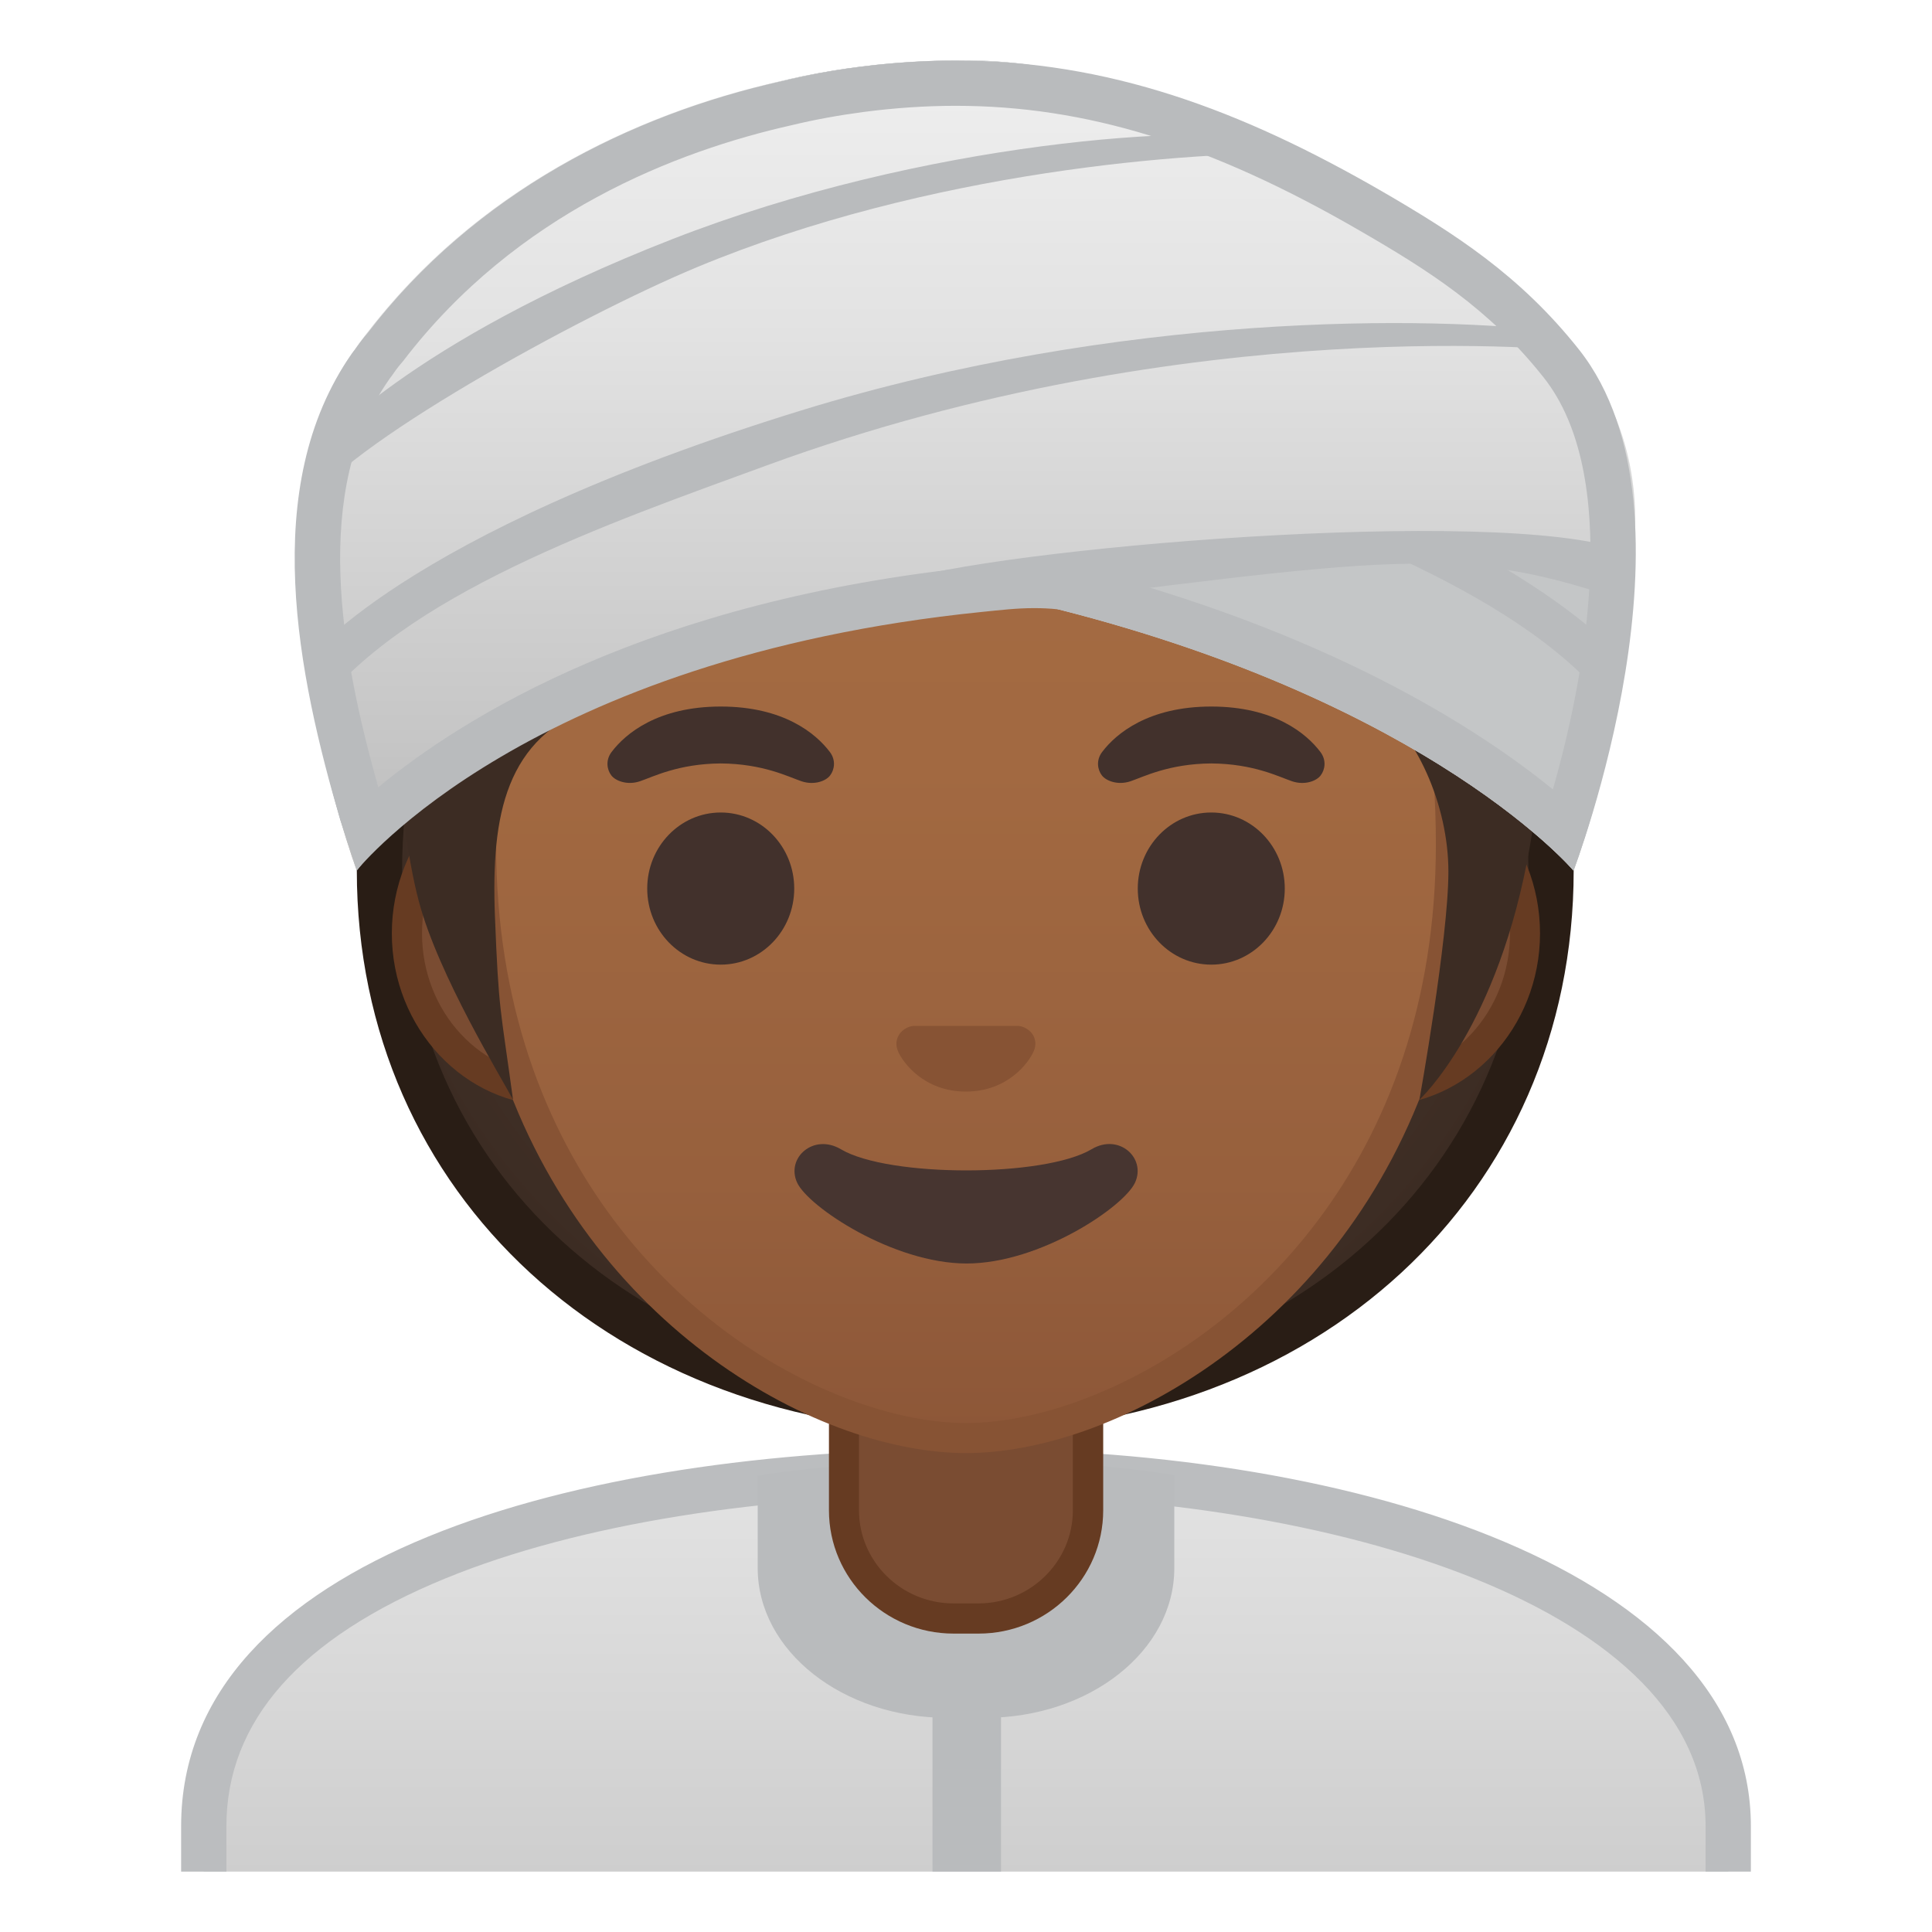 <svg width="100%" height="100%" viewBox="0 0 128 128" style="enable-background:new 0 0 128 128;" xmlns="http://www.w3.org/2000/svg" xmlns:xlink="http://www.w3.org/1999/xlink">
  <g id="Layer_5">
    <g>
      <defs>
        <rect id="SVGID_1_" height="120" width="120" x="4" y="4"/>
      </defs>
      <clipPath id="SVGID_2_">
        <use style="overflow:visible;" xlink:href="#SVGID_1_"/>
      </clipPath>
      <g id="XMLID_60_" style="clip-path:url(#SVGID_2_);">
        <linearGradient id="SVGID_3_" gradientUnits="userSpaceOnUse" x1="64" x2="64" y1="97.5" y2="130.5">
          <stop offset="5.160877e-04" style="stop-color:#E3E3E3"/>
          <stop offset="1" style="stop-color:#C9C9C9"/>
        </linearGradient>
        <path d="M13.5,130.5v-9.51c0-17.29,27.21-23.46,50.5-23.49h0.14c13.39,0,25.82,2.15,35.01,6.05 c7,2.98,15.35,8.42,15.35,17.44v9.51H13.5z" style="fill:url(#SVGID_3_);"/>
        <path d="M64.14,99c24.28,0,48.86,7.55,48.86,21.99V129H15v-8.01c0-6.95,4.88-12.47,14.52-16.42 C38.26,100.99,50.51,99.02,64,99L64.14,99 M64.14,96c-0.05,0-0.09,0-0.14,0c-25.65,0.03-52,7.1-52,24.99V132h104v-11.01 C116,104.13,89.9,96,64.14,96L64.14,96z" style="fill:#BBBDBF;"/>
      </g>
      <g style="clip-path:url(#SVGID_2_);">
        <path d="M62.75,113.81h2.51c6.93,0,12.54-4.44,12.54-9.91v-6.17c-4.32-0.68-8.86-1.02-13.42-1.01 c-4.79,0.01-9.59,0.35-14.18,1.04v6.13C50.2,109.37,55.82,113.81,62.75,113.81z" style="fill:#B9BBBD;"/>
        <rect height="17.95" style="fill:#B9BBBD;" width="4.54" x="61.78" y="111.5"/>
      </g>
    </g>
    <g id="XMLID_58_">
      <path d="M63.17,107.23c-4,0-7.26-3.22-7.26-7.17v-8.98h16.16v8.98c0,3.95-3.25,7.17-7.26,7.17H63.17z" style="fill:#7A4C32;"/>
      <path d="M71.08,92.08v7.98c0,3.4-2.81,6.17-6.26,6.17h-1.65c-3.45,0-6.26-2.77-6.26-6.17v-7.98H64H71.08 M73.08,90.08H64h-9.08v9.98c0,4.51,3.7,8.17,8.26,8.17h1.65c4.56,0,8.26-3.66,8.26-8.17V90.08L73.08,90.08z" style="fill:#663B22;"/>
    </g>
  </g>
  <g id="Layer_3">
    <g id="XMLID_67_">
      <g id="XMLID_68_">
        <radialGradient id="SVGID_4_" cx="31.057" cy="45.074" gradientTransform="matrix(1.034 0 0 1.019 31.845 7.928)" gradientUnits="userSpaceOnUse" r="38.158">
          <stop offset="0" style="stop-color:#554138"/>
          <stop offset="1" style="stop-color:#3C2C23"/>
        </radialGradient>
        <path d="M64,93.36c-22.52,0-38.86-15.01-38.86-35.69c0-20.45,16.62-43.31,38.86-43.31 c10.36,0,20.19,4.9,27.68,13.81c7.04,8.37,11.08,19.12,11.08,29.51C102.76,78.35,86.46,93.36,64,93.36z" style="fill:url(#SVGID_4_);"/>
        <path d="M64,15.86c9.91,0,19.33,4.71,26.53,13.27c6.72,7.98,10.73,18.65,10.73,28.54 c0,19.81-15.67,34.19-37.26,34.19c-21.65,0-37.36-14.38-37.36-34.19c0-9.88,4.03-20.55,10.78-28.54 C44.64,20.58,54.09,15.86,64,15.86 M64,12.86c-23.2,0-40.36,23.3-40.36,44.81c0,21.51,17.17,37.19,40.36,37.19 c23.2,0,40.26-15.68,40.26-37.19C104.26,36.17,87.2,12.86,64,12.86L64,12.86z" style="fill:#291D15;"/>
      </g>
    </g>
    <g>
      <path d="M36.67,72.26c-5.36,0-9.71-4.67-9.71-10.41c0-5.74,4.36-10.41,9.71-10.41h54.65 c5.36,0,9.71,4.67,9.71,10.41c0,5.74-4.36,10.41-9.71,10.41H36.67z" style="fill:#7A4C32;"/>
      <path d="M91.33,52.43c4.8,0,8.71,4.22,8.71,9.41s-3.91,9.41-8.71,9.41h-7.37H44.04h-7.37 c-4.8,0-8.71-4.22-8.71-9.41s3.91-9.41,8.71-9.41h7.37h39.91H91.33 M91.33,50.43h-7.37H44.04h-7.37 c-5.89,0-10.71,5.14-10.71,11.41s4.82,11.41,10.71,11.41h7.37h39.91h7.37c5.89,0,10.71-5.14,10.71-11.41S97.22,50.43,91.33,50.43 L91.33,50.43z" style="fill:#663B22;"/>
    </g>
    <g>
      <g>
        <linearGradient id="SVGID_5_" gradientUnits="userSpaceOnUse" x1="64" x2="64" y1="94.708" y2="17.886">
          <stop offset="0" style="stop-color:#8D5738"/>
          <stop offset="0.216" style="stop-color:#97603D"/>
          <stop offset="0.573" style="stop-color:#A26941"/>
          <stop offset="1" style="stop-color:#A56C43"/>
        </linearGradient>
        <path d="M64,95.27c-2.3,0-4.91-0.5-7.56-1.43C45.1,89.83,31.87,77.5,31.87,55.95 c0-28.72,17.31-38.91,32.13-38.91s32.13,10.19,32.13,38.91c0,21.58-13.26,33.9-24.61,37.9C68.89,94.78,66.29,95.27,64,95.27z" style="fill:url(#SVGID_5_);"/>
        <path d="M64,18.04L64,18.04c8.41,0,16.06,3.25,21.55,9.15c6.27,6.73,9.58,16.68,9.58,28.77 c0,21.06-12.9,33.07-23.94,36.96c-2.53,0.89-5.01,1.36-7.19,1.36c-2.19,0-4.69-0.48-7.23-1.38c-11.03-3.9-23.9-15.92-23.9-36.94 c0-12.09,3.31-22.03,9.58-28.77C47.94,21.29,55.59,18.04,64,18.04 M64,16.04L64,16.04L64,16.04c-17.2,0-33.13,12.79-33.13,39.91 c0,21.79,13.49,34.67,25.23,38.83c2.8,0.99,5.5,1.49,7.9,1.49c2.38,0,5.07-0.49,7.85-1.47c11.76-4.14,25.28-17.03,25.28-38.84 C97.13,28.83,81.2,16.04,64,16.04L64,16.04z" style="fill:#875334;"/>
      </g>
      <g>
        <radialGradient id="SVGID_6_" cx="258.809" cy="-22.456" gradientTransform="matrix(0.796 0 0 0.796 -141.807 19.148)" gradientUnits="userSpaceOnUse" r="45.414">
          <stop offset="0" style="stop-color:#554138"/>
          <stop offset="1" style="stop-color:#3C2C23"/>
        </radialGradient>
        <path d="M95.96,57.75c0,4.42-1.92,15.11-1.92,15.11s5.26-4.81,7.33-16.86 c2.84-16.51,1.53-47.79-37.3-47.79S26.11,43.78,26.11,43.78s0,9.72,1.64,15.94c1.3,4.91,5.51,11.75,6.24,13.14 c-0.84-6.17-0.95-5.78-1.2-12.19c-0.26-6.74,0.73-11.8,6.61-13.92c20.79-7.49,35.01-16.89,35.01-16.89 c3.29,7.19,12.69,13.8,16.38,16.47C93.83,48.52,95.96,53.33,95.96,57.75z" style="fill:url(#SVGID_6_);"/>
      </g>
      <g>
        <path d="M67.81,68.05c-0.1-0.04-0.21-0.07-0.32-0.08h-6.99c-0.11,0.01-0.21,0.04-0.32,0.08 c-0.63,0.26-0.98,0.91-0.68,1.61c0.3,0.7,1.69,2.66,4.49,2.66c2.8,0,4.19-1.96,4.49-2.66C68.79,68.97,68.45,68.31,67.81,68.05z" style="fill:#875334;"/>
        <g>
          <ellipse cx="47.75" cy="58.87" rx="4.87" ry="5.04" style="fill:#42312C;"/>
          <ellipse cx="80.25" cy="58.87" rx="4.87" ry="5.04" style="fill:#42312C;"/>
          <path d="M54.98,49.82c-0.93-1.23-3.07-3.01-7.23-3.01s-6.31,1.79-7.23,3.01 c-0.41,0.54-0.31,1.17-0.02,1.55c0.26,0.35,1.04,0.68,1.9,0.39c0.86-0.29,2.54-1.16,5.35-1.18c2.81,0.02,4.49,0.89,5.35,1.18 c0.86,0.29,1.64-0.03,1.9-0.39C55.29,50.99,55.39,50.36,54.98,49.82z" style="fill:#42312C;"/>
          <path d="M87.48,49.82c-0.93-1.23-3.07-3.01-7.23-3.01c-4.16,0-6.31,1.79-7.23,3.01 c-0.41,0.54-0.31,1.17-0.02,1.55c0.26,0.35,1.04,0.68,1.9,0.39c0.86-0.29,2.54-1.16,5.35-1.18c2.81,0.02,4.49,0.89,5.35,1.18 c0.86,0.29,1.64-0.03,1.9-0.39C87.79,50.99,87.89,50.36,87.48,49.82z" style="fill:#42312C;"/>
        </g>
        <path d="M72.32,76.14c-3.15,1.87-13.46,1.87-16.61,0c-1.81-1.07-3.65,0.57-2.9,2.21 c0.74,1.61,6.37,5.36,11.23,5.36s10.42-3.75,11.16-5.36C75.95,76.71,74.12,75.06,72.32,76.14z" style="fill:#473530;"/>
      </g>
    </g>
  </g>
  <g id="Layer_4">
    <g>
      <g id="XMLID_50_">
        <defs>
          <path id="SVGID_7_" d="M64.98,39.18c-24.5-5.1-39.73-6.41-44.54-1.87c-0.65-6.69,1.14-11.28,3.04-13.89 c2.18-3.01,6.41-7.14,9.49-9.25C43.88,6.67,53.2,4,64.02,4c10.59,0,23.57,6.24,33.19,12.73c3.09,2.09,5.18,3.69,7.36,6.69 c8.29,11.42-0.32,34.26-0.32,34.26S93.65,45.14,64.98,39.18z"/>
        </defs>
        <use style="overflow:visible;fill:#C4C6C7;" xlink:href="#SVGID_7_"/>
        <clipPath id="SVGID_8_">
          <use style="overflow:visible;" xlink:href="#SVGID_7_"/>
        </clipPath>
        <path id="XMLID_51_" d="M65.26,41.37c24.5-5.1,40.34-5.86,45.15-1.31 c0.65-6.69-1.6-11.83-3.49-14.45c-2.18-3.01-4.27-4.6-7.36-6.69C89.93,12.43,77.03,6.19,66.21,6.19 c-10.59,0-23.57,6.24-33.19,12.73c-3.09,2.09-5.18,3.69-7.36,6.69c-8.29,11.42,0.32,34.26,0.32,34.26s0.84-3.39,4.76-4.73 C30.65,51.51,36.58,47.34,65.26,41.37z" style="clip-path:url(#SVGID_8_);fill:#B9BBBD;"/>
        <path d="M107.67,43.89c0,0-6.08-8.44-32.83-16.69 C53.68,20.67,33,20.89,24.41,22.01c0,0-0.27,0.23-0.97,1.25c0,0,25.34-2.79,53.64,7.57c10.4,3.81,24.27,8.57,30.01,16.47 L107.67,43.89z" style="clip-path:url(#SVGID_8_);fill:#B9BBBD;"/>
      </g>
      <g id="XMLID_48_">
        <linearGradient id="XMLID_3_" gradientUnits="userSpaceOnUse" x1="64.043" x2="64.043" y1="4.25" y2="56.01">
          <stop offset="0.017" style="stop-color:#EEEEEE"/>
          <stop offset="0.328" style="stop-color:#E3E3E3"/>
          <stop offset="0.879" style="stop-color:#C5C5C5"/>
          <stop offset="1" style="stop-color:#BDBDBD"/>
        </linearGradient>
        <path id="XMLID_49_" d="M60.58,40.53c24.61-4.54,39.81-7.4,47.59-3.08 c0.65-6.69-1.56-11.53-3.6-14.03C95.88,12.75,74.69,4,63.87,4c-10.59,0-30.5,5.09-40.55,19.42c-8.11,11.55,0.32,34.26,0.32,34.26 S31.83,45.83,60.58,40.53z" style="fill:url(#XMLID_3_);"/>
        <path d="M20.23,43.89c0,0,6.08-8.44,32.83-16.69c21.15-6.52,41.84-6.31,50.42-5.19 c0,0,0.27,0.23,0.97,1.25c0,0-25.34-2.79-53.64,7.57c-10.4,3.81-24.27,8.57-30.01,16.47L20.23,43.89z" style="fill:#B9BBBD;"/>
        <path d="M20.32,30.57c0,0,6.64-7.86,24.18-14.71c16.72-6.53,34.6-7.51,39.98-6.35l1.83,0.83 c-7.95-0.17-24.84,1-40.14,7.37c-7.83,3.26-24.09,12.59-26.36,16.61C19.9,33.05,20.07,31.74,20.32,30.57z" style="fill:#B9BBBD;"/>
      </g>
    </g>
    <g>
      <g id="XMLID_39_">
        <defs>
          <path id="SVGID_9_" d="M64.98,39.18c-24.5-5.1-39.73-6.41-44.54-1.87c-0.65-6.69,1.14-11.28,3.04-13.89 c2.18-3.01,6.41-7.14,9.49-9.25C43.88,6.67,53.2,4,64.02,4c10.59,0,23.57,6.24,33.19,12.73c3.09,2.09,5.18,3.69,7.36,6.69 c8.29,11.42-0.32,34.26-0.32,34.26S93.65,45.14,64.98,39.18z"/>
        </defs>
        <use style="overflow:visible;fill:#C4C6C7;" xlink:href="#SVGID_9_"/>
        <clipPath id="SVGID_10_">
          <use style="overflow:visible;" xlink:href="#SVGID_9_"/>
        </clipPath>
        <path id="XMLID_47_" d="M63.58,40.53c29-3.62,32.95-4.63,44.59-0.53 c0.65-6.69-0.74-11.44-2.32-14.58c-1.67-3.32-3.21-4.4-6.31-6.5C89.93,12.43,77.03,6.19,66.21,6.19 c-10.59,0-23.57,6.24-33.19,12.73c-3.09,2.09-5.18,3.69-7.36,6.69c-8.29,11.42-2.02,32.06-2.02,32.06S34.52,44.16,63.58,40.53z" style="clip-path:url(#SVGID_10_);fill:#B9BBBD;"/>
        <path d="M107.67,43.89c0,0-6.08-8.44-32.83-16.69 C53.68,20.67,33,20.89,24.41,22.01c0,0-0.27,0.23-0.97,1.25c0,0,25.34-2.79,53.64,7.57c10.4,3.81,24.27,8.57,30.01,16.47 L107.67,43.89z" style="clip-path:url(#SVGID_10_);fill:#B9BBBD;"/>
      </g>
      <g id="XMLID_37_">
        <linearGradient id="XMLID_4_" gradientUnits="userSpaceOnUse" x1="64.069" x2="64.069" y1="4.25" y2="56.01">
          <stop offset="0.017" style="stop-color:#EEEEEE"/>
          <stop offset="0.328" style="stop-color:#E3E3E3"/>
          <stop offset="0.879" style="stop-color:#C5C5C5"/>
          <stop offset="1" style="stop-color:#BDBDBD"/>
        </linearGradient>
        <path id="XMLID_38_" d="M59.75,38.42c8.17-2.33,41.92-5.02,48.48-1.66 c0.65-6.69-1.72-10.76-3.66-13.34C96.54,12.75,76.21,4,63.87,4c-13.16,0-30.5,5.09-40.55,19.42 c-8.11,11.55,0.32,34.26,0.32,34.26S23.82,48.68,59.75,38.42z" style="fill:url(#XMLID_4_);"/>
        <path d="M20.23,43.89c0,0,6.08-8.44,32.83-16.69c21.15-6.52,41.84-6.31,50.42-5.19 c0,0,0.27,0.23,0.97,1.25c0,0-25.34-2.79-53.64,7.57c-10.4,3.81-24.27,8.57-30.01,16.47L20.23,43.89z" style="fill:#B9BBBD;"/>
        <path d="M21.15,29.69c0,0,5.81-6.98,23.35-13.83c16.72-6.53,35.08-7.72,40.46-6.56l1.87,0.86 c-7.95-0.17-25.36,1.18-40.65,7.54c-7.83,3.26-23.67,11.98-25.94,16C20.32,32.44,20.9,30.85,21.15,29.69z" style="fill:#B9BBBD;"/>
      </g>
    </g>
    <path d="M63.31,7.01c8.63,0,16.88,2.54,26.74,8.25c4.55,2.63,8.61,5.18,12.23,9.76 c5.1,6.45,2.86,19.44,0.6,27.28c-4.88-3.98-14.93-10.52-32.02-14.85c-0.14-0.04-0.28-0.06-0.42-0.08c-0.64-0.07-1.26-0.1-1.91-0.1 c-1.17,0-2.19,0.11-3.27,0.22l-0.47,0.05C43.06,39.76,30.7,47.5,25.06,52.16c-2.51-8.92-4.42-19.69,0.72-27.02l-0.01,0.01 c0.06-0.08,0.12-0.16,0.2-0.27c0.38-0.55,0.55-0.74,0.56-0.75c0.06-0.07,0.12-0.14,0.18-0.21C34.23,14.08,44.85,10,52.47,8.29 c1.49-0.36,3.08-0.65,4.73-0.87C59.27,7.15,61.32,7.01,63.31,7.01 M63.31,4.01c-2.11,0-4.27,0.14-6.5,0.44 c-1.69,0.22-3.38,0.53-5.04,0.93c-9.95,2.22-20.29,7.37-27.45,16.73c-0.12,0.13-0.38,0.44-0.82,1.07 c-0.06,0.08-0.13,0.16-0.19,0.25c-6.19,8.82-3.56,21.36-0.76,30.92c0.06,0.22,1.17,3.17,1.08,3.33 c0.23-0.29,11.43-14.09,41.44-17.14c1.21-0.12,2.27-0.25,3.44-0.25c0.51,0,1.03,0.02,1.59,0.08 c24.81,6.29,34.15,17.31,34.15,17.31s9.03-23.55,0.37-34.51c-3.92-4.95-8.29-7.73-13.08-10.5C82.21,7.26,73.37,4.01,63.31,4.01 L63.31,4.01z M23.64,57.67C23.64,57.67,23.64,57.68,23.64,57.67C23.64,57.67,23.64,57.67,23.64,57.67L23.64,57.67z" style="fill:#B9BBBD;"/>
  </g>
</svg>